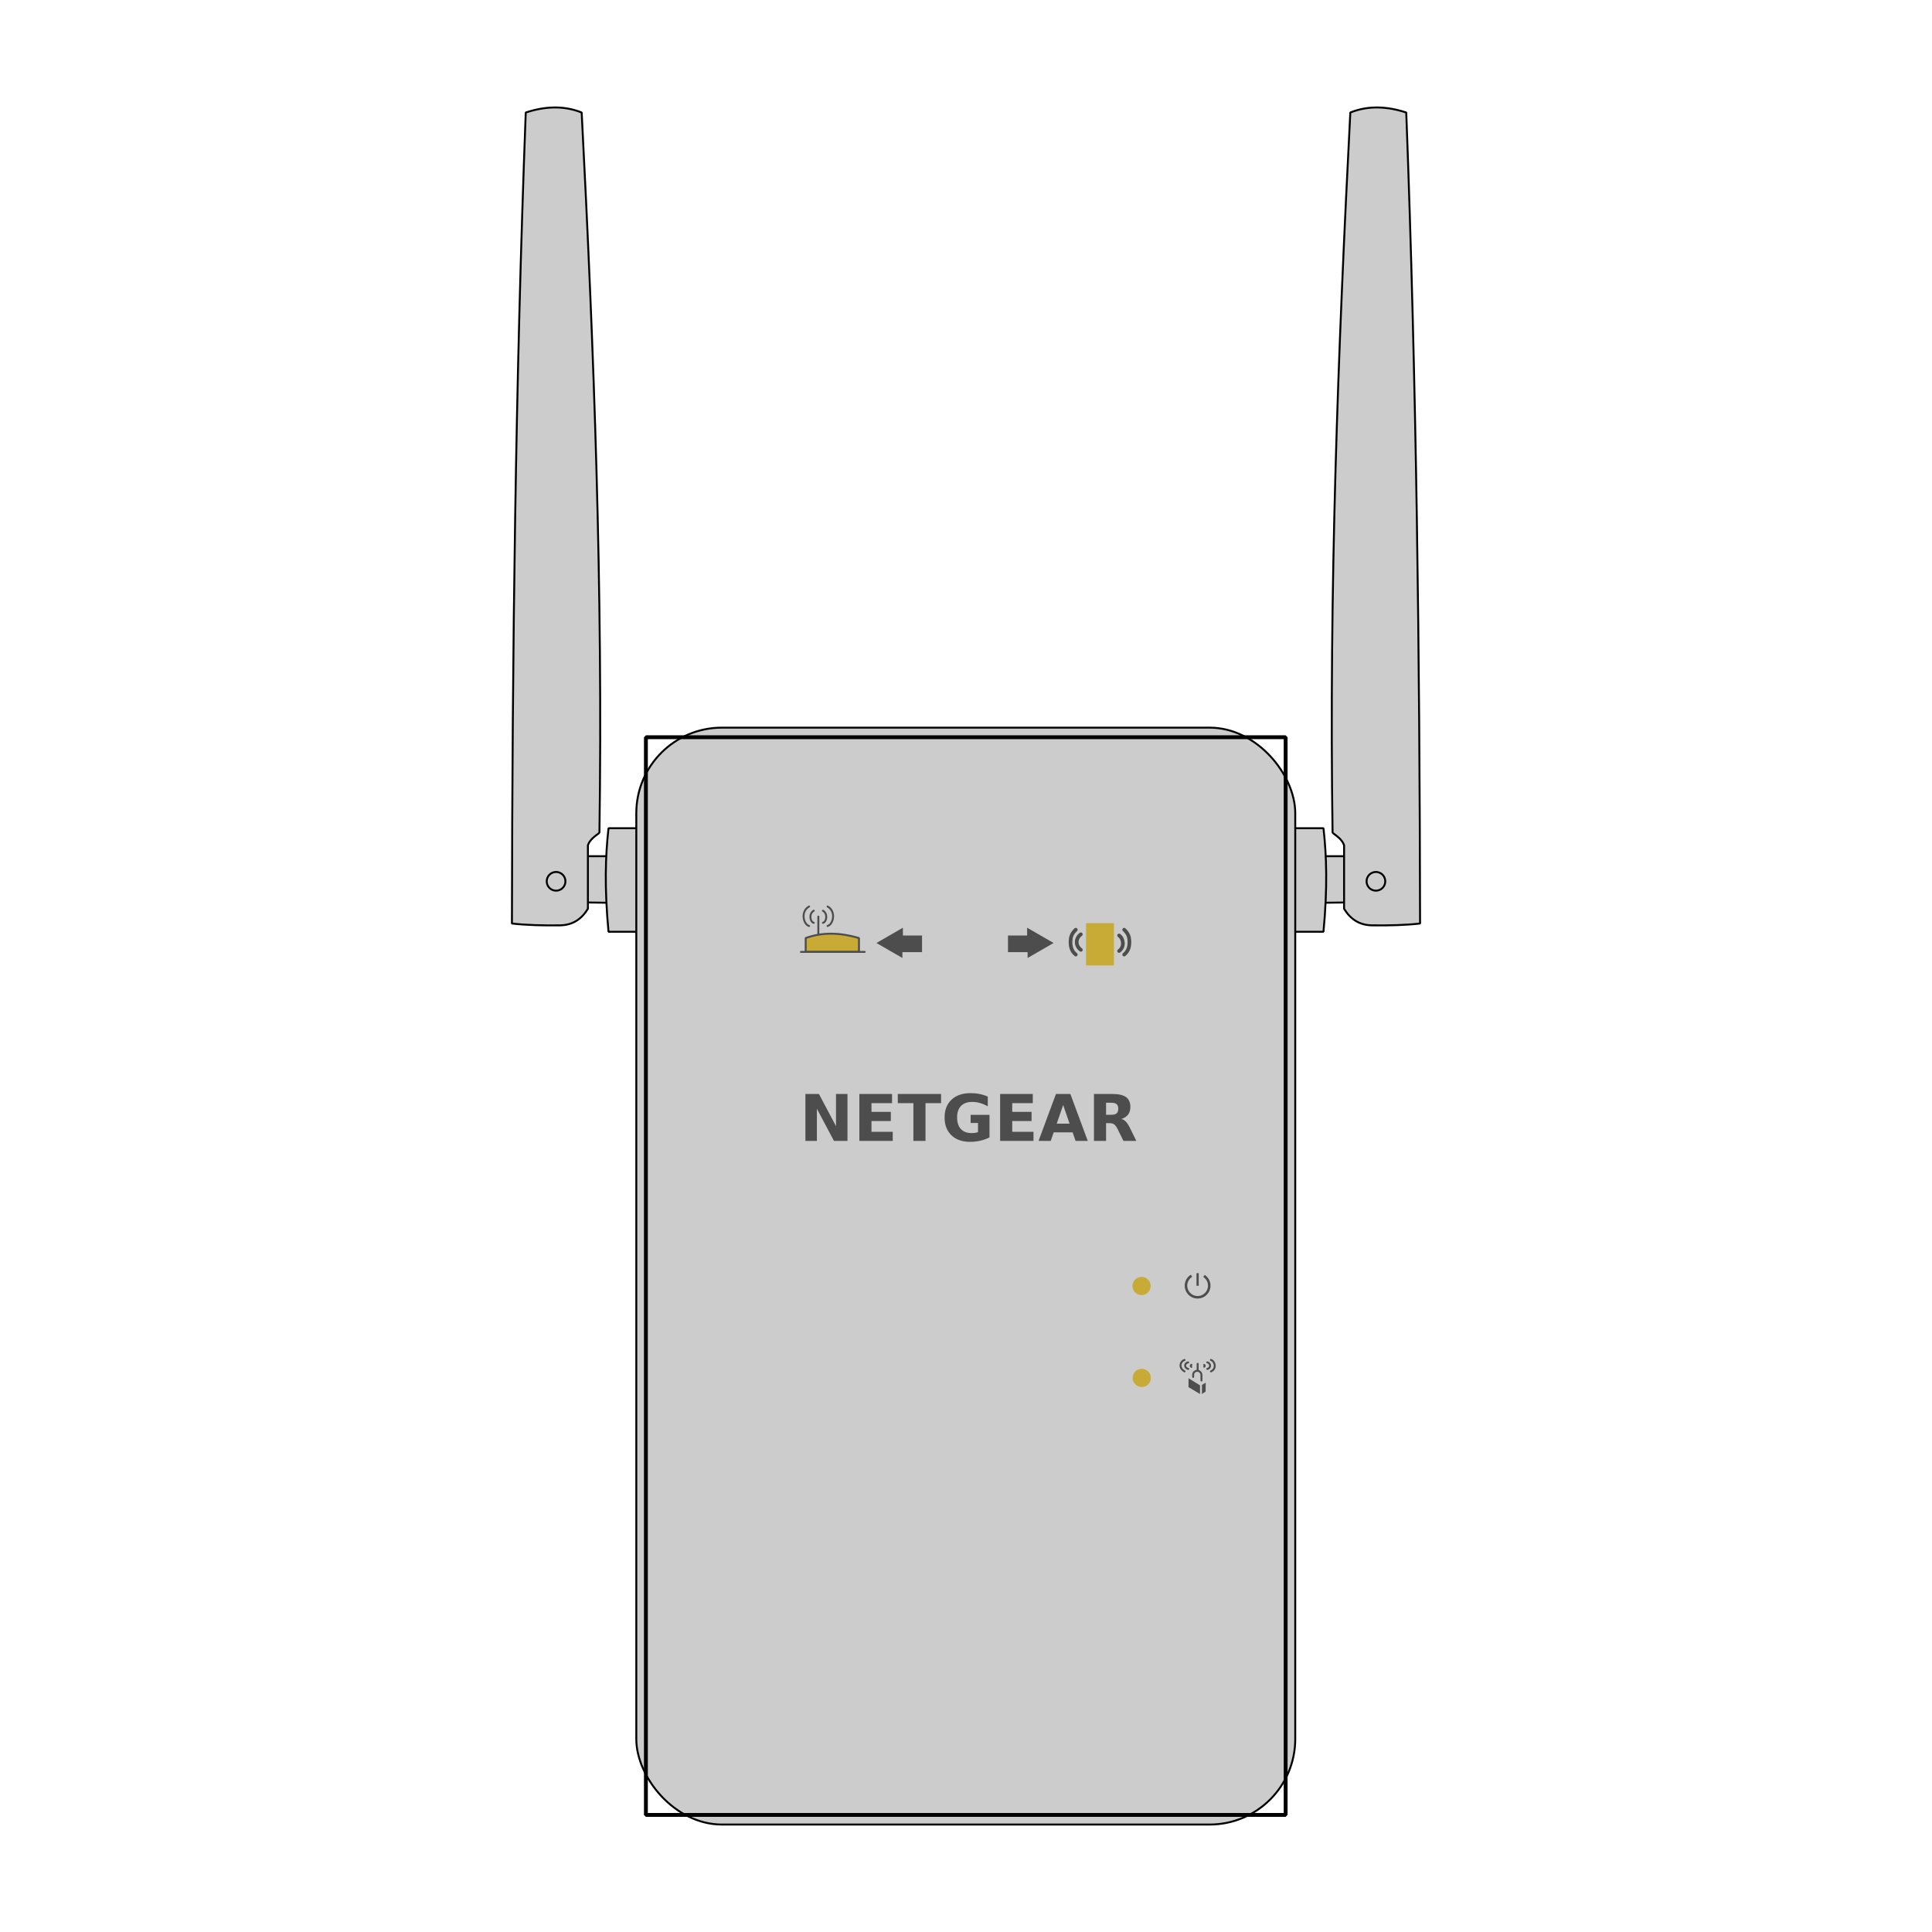 <?xml version="1.0" encoding="UTF-8" standalone="no"?>
<svg
   xmlns:dc="http://purl.org/dc/elements/1.1/"
   xmlns:cc="http://creativecommons.org/ns#"
   xmlns:rdf="http://www.w3.org/1999/02/22-rdf-syntax-ns#"
   xmlns:svg="http://www.w3.org/2000/svg"
   xmlns="http://www.w3.org/2000/svg"
   xmlns:sodipodi="http://sodipodi.sourceforge.net/DTD/sodipodi-0.dtd"
   xmlns:inkscape="http://www.inkscape.org/namespaces/inkscape"
   viewBox="0 0 2000 2000"
   height="2000"
   width="2000"
   id="svg2"
   version="1.1"
   sodipodi:docname="netgear-ex6150v2.svg"
   inkscape:version="0.92.1 r15371">
  <sodipodi:namedview
     pagecolor="#ffffff"
     bordercolor="#666666"
     borderopacity="1"
     objecttolerance="10"
     gridtolerance="10"
     guidetolerance="10"
     inkscape:pageopacity="0"
     inkscape:pageshadow="2"
     inkscape:window-width="640"
     inkscape:window-height="480"
     id="namedview68"
     showgrid="false"
     inkscape:zoom="0.118"
     inkscape:cx="1000"
     inkscape:cy="1000"
     inkscape:window-x="0"
     inkscape:window-y="0"
     inkscape:window-maximized="0"
     inkscape:current-layer="svg2" />
  <defs
     id="defs6" />
  <g
     transform="translate(1233.193,163.069)"
     id="g6960">
    <g
       transform="translate(508.953,-90.249)"
       id="g4628">
      <g
         transform="translate(-1635.659,259.387)"
         id="g6903">
        <g
           id="g6242"
           style="stroke:#000000;stroke-width:2;stroke-miterlimit:4;stroke-dasharray:none;stroke-opacity:1">
          <path
             id="path6171"
             d="m 525.682,554.149 h -25.955 l 0.337,47.865 25.618,0.337 z"
             style="opacity:1;vector-effect:none;fill:#cccccc;fill-opacity:1;fill-rule:evenodd;stroke:#000000;stroke-width:2;stroke-linecap:round;stroke-linejoin:bevel;stroke-miterlimit:4;stroke-dasharray:none;stroke-dashoffset:0;stroke-opacity:1" />
          <path
             id="path6139"
             d="m 514.038,529.906 c 3.727,-250.936 -5.688,-499.896 -18.375,-745.625 -18.619,-7.477 -38.007,-6.491 -57.896,0 -10.546,278.4 -13.881,558.602 -14.301,839.534 15.491,1.711 31.866,2.095 48.623,1.907 14.144,0.136 23.503,-6.508 30.032,-17.161 v -65.784 c 1.856,-5.56 6.979,-9.16 11.917,-12.871 z"
             style="opacity:1;vector-effect:none;fill:#cccccc;fill-opacity:1;fill-rule:evenodd;stroke:#000000;stroke-width:2;stroke-linecap:round;stroke-linejoin:bevel;stroke-miterlimit:4;stroke-dasharray:none;stroke-dashoffset:0;stroke-opacity:1" />
          <path
             id="path6155"
             d="m 558.513,525.161 h -35.065 c -3.212,28.439 -4.279,61.746 0,107.19 h 34.662 z"
             style="opacity:1;vector-effect:none;fill:#cccccc;fill-opacity:1;fill-rule:evenodd;stroke:#000000;stroke-width:2;stroke-linecap:round;stroke-linejoin:bevel;stroke-miterlimit:4;stroke-dasharray:none;stroke-dashoffset:0;stroke-opacity:1" />
          <path
             d="m 463.281,572.478 a 9.658,9.658 0 0 1 13.522,1.75 9.658,9.658 0 0 1 -1.701,13.528 9.658,9.658 0 0 1 -13.534,-1.653 9.658,9.658 0 0 1 1.605,-13.54"
             id="path6195"
             style="opacity:1;vector-effect:none;fill:#cccccc;fill-opacity:1;stroke:#000000;stroke-width:2;stroke-linecap:round;stroke-linejoin:bevel;stroke-miterlimit:4;stroke-dasharray:none;stroke-dashoffset:0;stroke-opacity:1" />
        </g>
        <g
           id="g6251"
           style="stroke:#000000;stroke-width:2;stroke-miterlimit:4;stroke-dasharray:none;stroke-opacity:1">
          <path
             style="opacity:1;vector-effect:none;fill:#cccccc;fill-opacity:1;fill-rule:evenodd;stroke:#000000;stroke-width:2;stroke-linecap:round;stroke-linejoin:bevel;stroke-miterlimit:4;stroke-dasharray:none;stroke-dashoffset:0;stroke-opacity:1"
             d="m 1261.344,554.149 h 25.955 l -0.337,47.865 -25.618,0.337 z"
             id="path6187" />
          <path
             style="opacity:1;vector-effect:none;fill:#cccccc;fill-opacity:1;fill-rule:evenodd;stroke:#000000;stroke-width:2;stroke-linecap:round;stroke-linejoin:bevel;stroke-miterlimit:4;stroke-dasharray:none;stroke-dashoffset:0;stroke-opacity:1"
             d="m 1272.988,529.906 c -3.727,-250.936 5.688,-499.896 18.375,-745.625 18.619,-7.477 38.007,-6.491 57.896,0 10.546,278.4 13.881,558.602 14.301,839.534 -15.491,1.711 -31.866,2.095 -48.623,1.907 -14.144,0.136 -23.503,-6.508 -30.032,-17.161 v -65.784 c -1.856,-5.56 -6.979,-9.16 -11.917,-12.871 z"
             id="path6189" />
          <path
             style="opacity:1;vector-effect:none;fill:#cccccc;fill-opacity:1;fill-rule:evenodd;stroke:#000000;stroke-width:2;stroke-linecap:round;stroke-linejoin:bevel;stroke-miterlimit:4;stroke-dasharray:none;stroke-dashoffset:0;stroke-opacity:1"
             d="m 1228.513,525.161 h 35.065 c 3.212,28.439 4.279,61.746 0,107.19 h -34.662 z"
             id="path6191" />
          <path
             d="m 1311.979,572.478 a 9.658,9.658 0 0 1 13.522,1.75 9.658,9.658 0 0 1 -1.702,13.528 9.658,9.658 0 0 1 -13.534,-1.653 9.658,9.658 0 0 1 1.605,-13.54"
             id="path6195-8"
             style="opacity:1;vector-effect:none;fill:#cccccc;fill-opacity:1;stroke:#000000;stroke-width:2;stroke-linecap:round;stroke-linejoin:bevel;stroke-miterlimit:4;stroke-dasharray:none;stroke-dashoffset:0;stroke-opacity:1" />
        </g>
        <g
           id="g6185"
           transform="translate(-2.636,-16.208)"
           style="stroke:#000000;stroke-width:2;stroke-miterlimit:4;stroke-dasharray:none">
          <rect
             ry="88.58"
             y="437.258"
             x="554.843"
             height="1135.494"
             width="682.142"
             id="rect4522"
             style="fill:#cccccc;fill-opacity:1;stroke:#000000;stroke-width:2;stroke-linecap:round;stroke-linejoin:bevel;stroke-miterlimit:4;stroke-dasharray:none;stroke-opacity:1" />
          <rect
             rx="0"
             ry="79.647"
             y="447.199"
             x="564.784"
             height="1115.611"
             width="662.259"
             id="rect4522-8"
             style="fill:none;fill-opacity:1;stroke:#000000;stroke-width:4;stroke-linecap:round;stroke-linejoin:bevel;stroke-miterlimit:4;stroke-dasharray:none;stroke-opacity:1" />
        </g>
      </g>
      <g
         id="g6888">
        <g
           aria-label="NETGEAR"
           style="font-style:normal;font-variant:normal;font-weight:normal;font-stretch:normal;font-size:40px;line-height:125%;font-family:Norse;-inkscape-font-specification:Norse;letter-spacing:0px;word-spacing:0px;fill:#4d4d4d;fill-opacity:1;stroke:none;stroke-width:1px;stroke-linecap:butt;stroke-linejoin:miter;stroke-opacity:1"
           id="text4528">
          <path
             d="m -908.387,1059.662 h 13.997 l 17.676,33.333 v -33.333 h 11.882 v 48.6 h -13.997 l -17.676,-33.333 v 33.333 h -11.882 z"
             style="font-style:normal;font-variant:normal;font-weight:bold;font-stretch:normal;font-size:66.667px;font-family:sans-serif;-inkscape-font-specification:'sans-serif Bold';fill:#4d4d4d"
             id="path64" />
          <path
             d="m -852.528,1059.662 h 33.822 v 9.473 h -21.289 v 9.049 h 20.02 v 9.473 h -20.02 v 11.133 h 22.005 v 9.473 h -34.538 z"
             style="font-style:normal;font-variant:normal;font-weight:bold;font-stretch:normal;font-size:66.667px;font-family:sans-serif;-inkscape-font-specification:'sans-serif Bold';fill:#4d4d4d"
             id="path66" />
          <path
             d="m -812.749,1059.662 h 44.792 v 9.473 h -16.113 v 39.128 h -12.533 v -39.128 h -16.146 z"
             style="font-style:normal;font-variant:normal;font-weight:bold;font-stretch:normal;font-size:66.667px;font-family:sans-serif;-inkscape-font-specification:'sans-serif Bold';fill:#4d4d4d"
             id="path68" />
          <path
             d="m -717.827,1104.649 q -4.688,2.279 -9.733,3.418 -5.046,1.139 -10.417,1.139 -12.142,0 -19.238,-6.771 -7.096,-6.803 -7.096,-18.424 0,-11.751 7.227,-18.49 7.227,-6.738 19.792,-6.738 4.85,0 9.277,0.911 4.46,0.911 8.398,2.702 v 10.059 q -4.069,-2.311 -8.105,-3.45 -4.004,-1.139 -8.04,-1.139 -7.487,0 -11.556,4.199 -4.036,4.167 -4.036,11.947 0,7.715 3.906,11.914 3.906,4.199 11.1,4.199 1.953,0 3.613,-0.228 1.693,-0.26 3.027,-0.781 v -9.44 h -7.65 v -8.398 h 19.531 z"
             style="font-style:normal;font-variant:normal;font-weight:bold;font-stretch:normal;font-size:66.667px;font-family:sans-serif;-inkscape-font-specification:'sans-serif Bold';fill:#4d4d4d"
             id="path70" />
          <path
             d="m -706.825,1059.662 h 33.822 v 9.473 h -21.289 v 9.049 h 20.02 v 9.473 h -20.02 v 11.133 h 22.005 v 9.473 h -34.538 z"
             style="font-style:normal;font-variant:normal;font-weight:bold;font-stretch:normal;font-size:66.667px;font-family:sans-serif;-inkscape-font-specification:'sans-serif Bold';fill:#4d4d4d"
             id="path72" />
          <path
             d="m -631.76,1099.408 h -19.596 l -3.092,8.854 h -12.598 l 18.001,-48.6 h 14.941 l 18.001,48.6 h -12.598 z m -16.471,-9.017 h 13.314 l -6.641,-19.336 z"
             style="font-style:normal;font-variant:normal;font-weight:bold;font-stretch:normal;font-size:66.667px;font-family:sans-serif;-inkscape-font-specification:'sans-serif Bold';fill:#4d4d4d"
             id="path74" />
          <path
             d="m -591.883,1081.211 q 3.939,0 5.632,-1.465 1.725,-1.465 1.725,-4.818 0,-3.32 -1.725,-4.753 -1.693,-1.432 -5.632,-1.432 h -5.273 v 12.467 z m -5.273,8.659 v 18.392 h -12.533 v -48.6 h 19.141 q 9.603,0 14.062,3.223 4.492,3.223 4.492,10.189 0,4.818 -2.344,7.91 -2.311,3.092 -6.999,4.557 2.572,0.586 4.59,2.669 2.051,2.051 4.134,6.25 l 6.803,13.802 h -13.346 l -5.924,-12.077 q -1.79,-3.646 -3.646,-4.98 -1.823,-1.335 -4.883,-1.335 z"
             style="font-style:normal;font-variant:normal;font-weight:bold;font-stretch:normal;font-size:66.667px;font-family:sans-serif;-inkscape-font-specification:'sans-serif Bold';fill:#4d4d4d"
             id="path76" />
        </g>
        <circle
           style="fill:#c8ab37;fill-opacity:1;stroke:none;stroke-width:10;stroke-linecap:square;stroke-linejoin:bevel;stroke-miterlimit:4;stroke-dasharray:none;stroke-opacity:1"
           id="path4552-7"
           cx="-560.228"
           cy="1353.581"
           r="9.438" />
        <circle
           style="fill:#c8ab37;fill-opacity:1;stroke:none;stroke-width:10;stroke-linecap:square;stroke-linejoin:bevel;stroke-miterlimit:4;stroke-dasharray:none;stroke-opacity:1"
           id="path4552"
           cx="-560.396"
           cy="1258.452"
           r="9.438" />
        <g
           id="g6137"
           transform="translate(-901.647,137.881)"
           style="stroke:#4d4d4d">
          <path
             d="m 406.896,1110.909 a 12.028,12.028 0 0 1 3.666,13.424 12.028,12.028 0 0 1 -11.456,7.9 12.028,12.028 0 0 1 -11.245,-8.198 12.028,12.028 0 0 1 4.017,-13.323"
             id="path6111"
             style="opacity:1;fill:none;fill-opacity:1;stroke:#4d4d4d;stroke-width:2.607;stroke-linecap:square;stroke-linejoin:bevel;stroke-miterlimit:4;stroke-dasharray:none;stroke-opacity:1" />
          <path
             id="path6113"
             d="m 399.264,1108.416 v 10.775"
             style="opacity:1;vector-effect:none;fill:none;fill-opacity:1;fill-rule:evenodd;stroke:#4d4d4d;stroke-width:2.295;stroke-linecap:square;stroke-linejoin:bevel;stroke-miterlimit:4;stroke-dasharray:none;stroke-dashoffset:0;stroke-opacity:1" />
        </g>
        <g
           id="g6292"
           transform="translate(-965.428,-38.656)">
          <rect
             ry="0"
             y="921.506"
             x="347.56"
             height="43.779"
             width="28.825"
             id="rect4532"
             style="fill:#c8ab37;fill-opacity:1;stroke:none;stroke-width:2.778;stroke-linecap:square;stroke-linejoin:bevel;stroke-miterlimit:4;stroke-dasharray:none;stroke-opacity:1" />
          <g
             transform="translate(-0.238)"
             id="g6284">
            <path
               style="fill:none;fill-rule:evenodd;stroke:#4d4d4d;stroke-width:3.8;stroke-linecap:round;stroke-linejoin:miter;stroke-miterlimit:4;stroke-dasharray:none;stroke-opacity:1"
               d="m 342.413,933.028 c -5,3.631 -6.384,11.266 0,16.088"
               id="path6253" />
            <path
               style="fill:none;fill-rule:evenodd;stroke:#4d4d4d;stroke-width:3.8;stroke-linecap:round;stroke-linejoin:miter;stroke-miterlimit:4;stroke-dasharray:none;stroke-opacity:1"
               d="m 337.169,928.261 c -4.538,4.164 -5.297,8.126 -5.427,11.881 -0.177,5.118 0.843,10.219 5.427,13.86"
               id="path6255" />
            <path
               style="fill:none;fill-rule:evenodd;stroke:#4d4d4d;stroke-width:3.8;stroke-linecap:round;stroke-linejoin:miter;stroke-miterlimit:4;stroke-dasharray:none;stroke-opacity:1"
               d="m 382.007,934.221 c 4.566,3.245 5.881,11.817 0,16.088"
               id="path6253-2" />
            <path
               style="fill:none;fill-rule:evenodd;stroke:#4d4d4d;stroke-width:3.8;stroke-linecap:round;stroke-linejoin:miter;stroke-miterlimit:4;stroke-dasharray:none;stroke-opacity:1"
               d="m 387.251,928.261 c 4.538,4.164 5.297,8.126 5.427,11.881 0.177,5.118 -0.843,10.219 -5.427,13.86"
               id="path6255-7" />
          </g>
        </g>
        <g
           id="g6412"
           transform="translate(-0.01,0.542)">
          <g
             id="g6368">
            <path
               style="fill:#4d4d4d;fill-opacity:1;fill-rule:evenodd;stroke:none;stroke-width:1.009px;stroke-linecap:butt;stroke-linejoin:miter;stroke-opacity:1"
               d="m -494.015,1357.935 -3.876,2.403 v 9.356 l 3.816,-2.492 z"
               id="path6300" />
            <path
               style="fill:#4d4d4d;fill-opacity:1;fill-rule:evenodd;stroke:none;stroke-width:0.912px;stroke-linecap:butt;stroke-linejoin:miter;stroke-opacity:1"
               d="m -499.892,1360.722 v 8.972 l -11.905,-7.084 v -9.222 z"
               id="path6302" />
            <path
               style="fill:none;fill-rule:evenodd;stroke:#4d4d4d;stroke-width:2.006;stroke-linecap:round;stroke-linejoin:bevel;stroke-miterlimit:4;stroke-dasharray:none;stroke-opacity:1"
               d="m -498.384,1355.78 v -4.535 c 0.477,-6.994 -7.685,-7.027 -8.588,-2.099 v 2.848"
               id="path6304" />
            <path
               style="opacity:1;vector-effect:none;fill:none;fill-opacity:1;fill-rule:evenodd;stroke:#4d4d4d;stroke-width:2.006;stroke-linecap:round;stroke-linejoin:bevel;stroke-miterlimit:4;stroke-dasharray:none;stroke-dashoffset:0;stroke-opacity:1"
               d="m -502.317,1338.44 v 6.376"
               id="path6315" />
          </g>
          <g
             id="g6373"
             style="stroke:#4d4d4d">
            <path
               style="opacity:1;vector-effect:none;fill:none;fill-opacity:1;fill-rule:evenodd;stroke:#4d4d4d;stroke-width:2.006;stroke-linecap:round;stroke-linejoin:bevel;stroke-miterlimit:4;stroke-dasharray:none;stroke-dashoffset:0;stroke-opacity:1"
               d="m -508.816,1339.509 c -1.168,0.622 -0.625,1.927 -0.066,2.095"
               id="path6322" />
            <path
               style="opacity:1;vector-effect:none;fill:none;fill-opacity:1;fill-rule:evenodd;stroke:#4d4d4d;stroke-width:2.006;stroke-linecap:round;stroke-linejoin:bevel;stroke-miterlimit:4;stroke-dasharray:none;stroke-dashoffset:0;stroke-opacity:1"
               d="m -512.1,1336.944 c -4.014,0.601 -4.478,5.68 0,6.805"
               id="path6329" />
            <path
               style="opacity:1;vector-effect:none;fill:none;fill-opacity:1;fill-rule:evenodd;stroke:#4d4d4d;stroke-width:2.006;stroke-linecap:round;stroke-linejoin:bevel;stroke-miterlimit:4;stroke-dasharray:none;stroke-dashoffset:0;stroke-opacity:1"
               d="m -515.892,1334.416 c -4.755,1.665 -6.277,8.449 0,11.882"
               id="path6336" />
          </g>
          <g
             transform="matrix(-1,0,0,1,-1004.463,0)"
             id="g6373-2"
             style="stroke:#4d4d4d">
            <path
               style="opacity:1;vector-effect:none;fill:none;fill-opacity:1;fill-rule:evenodd;stroke:#4d4d4d;stroke-width:2.006;stroke-linecap:round;stroke-linejoin:bevel;stroke-miterlimit:4;stroke-dasharray:none;stroke-dashoffset:0;stroke-opacity:1"
               d="m -508.931,1339.592 c -0.872,0.582 -0.482,1.723 0.033,1.847"
               id="path6322-4" />
            <path
               style="opacity:1;vector-effect:none;fill:none;fill-opacity:1;fill-rule:evenodd;stroke:#4d4d4d;stroke-width:2.006;stroke-linecap:round;stroke-linejoin:bevel;stroke-miterlimit:4;stroke-dasharray:none;stroke-dashoffset:0;stroke-opacity:1"
               d="m -512.1,1336.944 c -3.845,0.815 -3.912,6.081 0,6.805"
               id="path6329-7" />
            <path
               style="opacity:1;vector-effect:none;fill:none;fill-opacity:1;fill-rule:evenodd;stroke:#4d4d4d;stroke-width:2.006;stroke-linecap:round;stroke-linejoin:bevel;stroke-miterlimit:4;stroke-dasharray:none;stroke-dashoffset:0;stroke-opacity:1"
               d="m -515.892,1334.416 c -4.436,1.592 -6.028,9.358 0,11.882"
               id="path6336-5" />
          </g>
        </g>
        <path
           style="opacity:1;vector-effect:none;fill:#4d4d4d;fill-opacity:1;fill-rule:evenodd;stroke:none;stroke-width:4.883;stroke-linecap:round;stroke-linejoin:bevel;stroke-miterlimit:4;stroke-dasharray:none;stroke-dashoffset:0;stroke-opacity:1"
           d="m -787.658,895.63 c -0.989,10e-4 -18.812,10e-4 -19.803,0 10e-4,-0.403 10e-4,-7.684 0,-8.09 -1.369,0.792 -26.032,15.031 -27.403,15.821 1.346,0.777 25.548,14.751 26.892,15.526 0.001,-0.302 0.001,-5.762 0,-6.067 1.017,10e-4 19.3,10e-4 20.314,0 10e-4,-0.859 9.9e-4,-16.33 -10e-6,-17.191 z"
           id="path6418" />
        <path
           style="opacity:1;vector-effect:none;fill:#4d4d4d;fill-opacity:1;fill-rule:evenodd;stroke:none;stroke-width:4.883;stroke-linecap:round;stroke-linejoin:bevel;stroke-miterlimit:4;stroke-dasharray:none;stroke-dashoffset:0;stroke-opacity:1"
           d="m -698.686,895.63 c 0.989,10e-4 18.812,10e-4 19.803,0 -0.001,-0.403 -0.001,-7.684 0,-8.09 1.369,0.792 26.032,15.031 27.403,15.821 -1.346,0.777 -25.548,14.751 -26.892,15.526 -10e-4,-0.302 -10e-4,-5.762 0,-6.067 -1.017,10e-4 -19.3,10e-4 -20.314,0 -10e-4,-0.859 -9.9e-4,-16.33 10e-6,-17.191 z"
           id="path6418-8" />
        <g
           id="g6846"
           style="stroke:#4d4d4d">
          <path
             id="path6785"
             d="m -895,876 v 18.625"
             style="opacity:1;vector-effect:none;fill:none;fill-opacity:1;fill-rule:evenodd;stroke:#4d4d4d;stroke-width:2;stroke-linecap:round;stroke-linejoin:miter;stroke-miterlimit:4;stroke-dasharray:none;stroke-dashoffset:0;stroke-opacity:1" />
          <g
             id="g6816"
             style="stroke:#4d4d4d">
            <path
               style="opacity:1;vector-effect:none;fill:none;fill-opacity:1;fill-rule:evenodd;stroke:#4d4d4d;stroke-width:2;stroke-linecap:round;stroke-linejoin:miter;stroke-miterlimit:4;stroke-dasharray:none;stroke-dashoffset:0;stroke-opacity:1"
               d="m -899.75,869.938 c -5.088,2.783 -4.114,11.398 0,12.562"
               id="path6787" />
            <path
               style="opacity:1;vector-effect:none;fill:none;fill-opacity:1;fill-rule:evenodd;stroke:#4d4d4d;stroke-width:2;stroke-linecap:round;stroke-linejoin:miter;stroke-miterlimit:4;stroke-dasharray:none;stroke-dashoffset:0;stroke-opacity:1"
               d="m -904.562,865.562 c -9.224,5.185 -5.831,18.703 0,20.188"
               id="path6789" />
          </g>
          <g
             transform="matrix(-1,0,0,1,-1790.012,0)"
             id="g6816-7"
             style="stroke:#4d4d4d">
            <path
               style="opacity:1;vector-effect:none;fill:none;fill-opacity:1;fill-rule:evenodd;stroke:#4d4d4d;stroke-width:2;stroke-linecap:round;stroke-linejoin:miter;stroke-miterlimit:4;stroke-dasharray:none;stroke-dashoffset:0;stroke-opacity:1"
               d="m -899.75,869.938 c -5.088,2.783 -4.114,11.398 0,12.562"
               id="path6787-7" />
            <path
               style="opacity:1;vector-effect:none;fill:none;fill-opacity:1;fill-rule:evenodd;stroke:#4d4d4d;stroke-width:2;stroke-linecap:round;stroke-linejoin:miter;stroke-miterlimit:4;stroke-dasharray:none;stroke-dashoffset:0;stroke-opacity:1"
               d="m -904.562,865.562 c -9.224,5.185 -5.831,18.703 0,20.188"
               id="path6789-9" />
          </g>
        </g>
        <path
           style="opacity:1;vector-effect:none;fill:#c8ab37;fill-opacity:1;fill-rule:evenodd;stroke:#4d4d4d;stroke-width:2;stroke-linecap:round;stroke-linejoin:bevel;stroke-miterlimit:4;stroke-dasharray:none;stroke-dashoffset:0;stroke-opacity:1"
           d="m -852.943,912.598 h -55.16 v -14.369 c 17.709,-6.386 36.181,-5.588 55.16,0 z"
           id="path6776" />
        <path
           style="opacity:1;vector-effect:none;fill:#c8ab37;fill-opacity:1;fill-rule:evenodd;stroke:#4d4d4d;stroke-width:2;stroke-linecap:round;stroke-linejoin:bevel;stroke-miterlimit:4;stroke-dasharray:none;stroke-dashoffset:0;stroke-opacity:1"
           d="m -847.019,912.598 h -65.988"
           id="path6778" />
      </g>
    </g>
  </g>
</svg>
